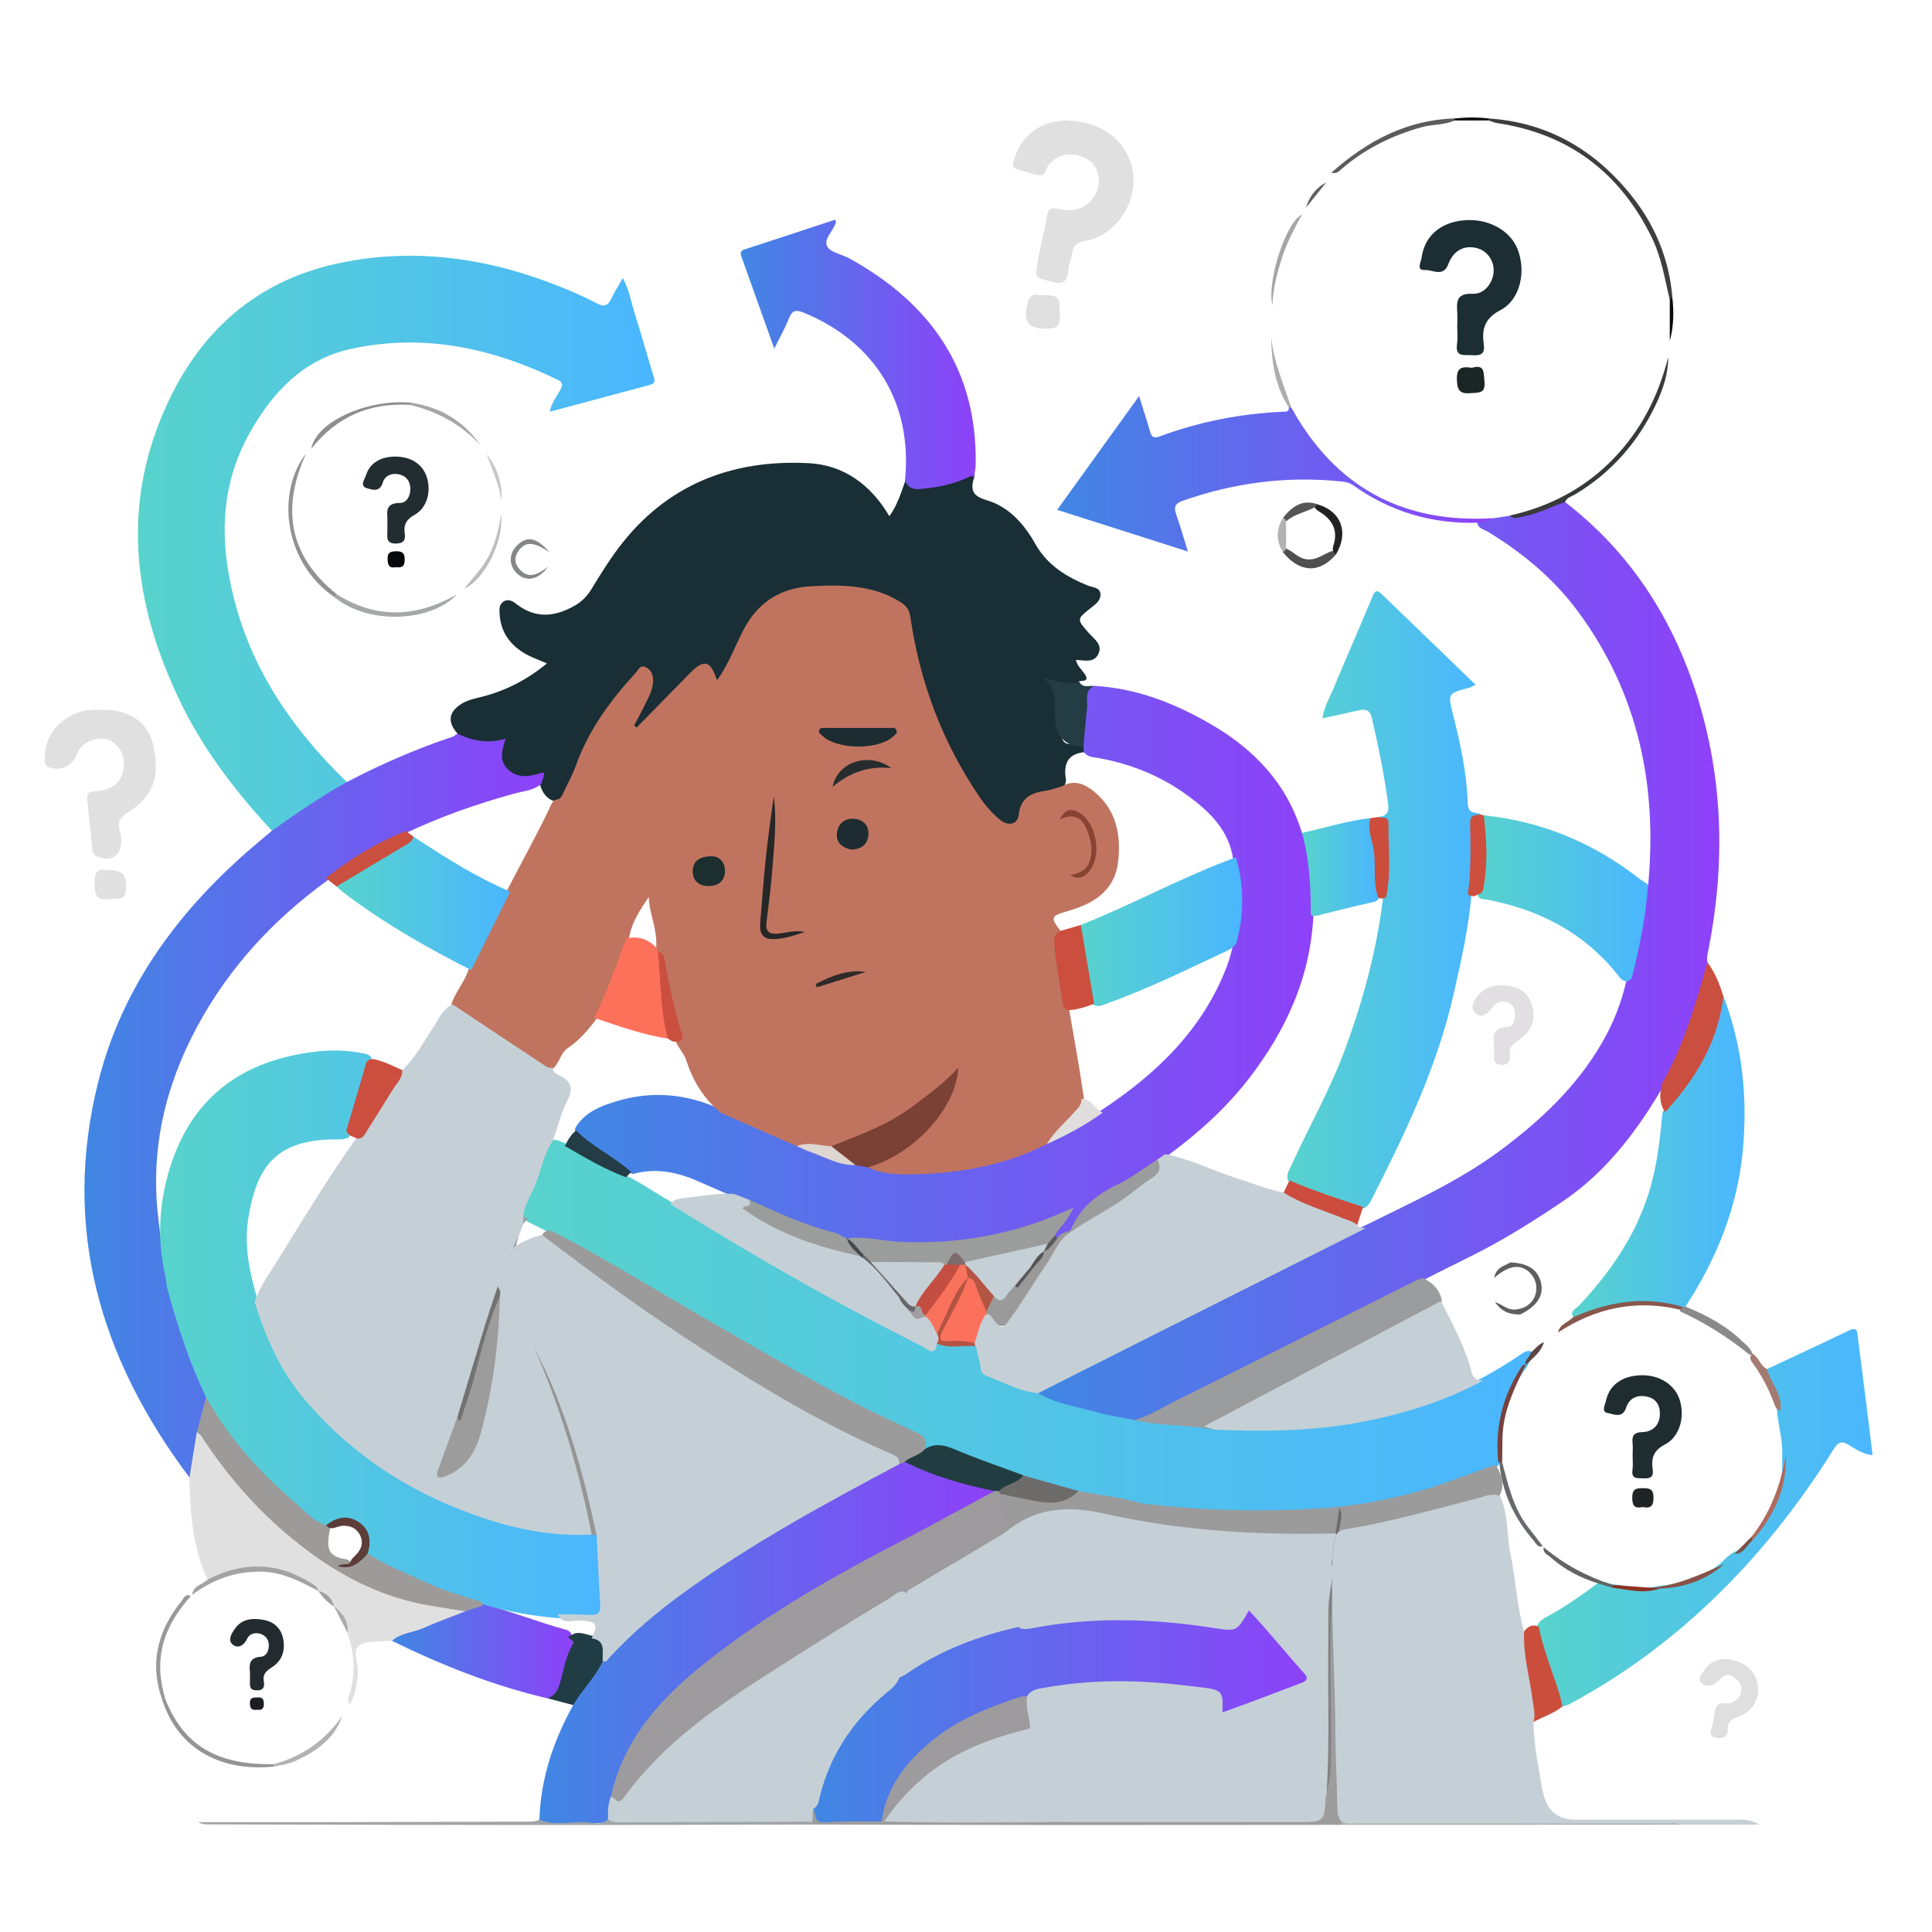 <?xml version="1.0" encoding="UTF-8"?>
<svg id="Layer_1" data-name="Layer 1" xmlns="http://www.w3.org/2000/svg" xmlns:xlink="http://www.w3.org/1999/xlink" viewBox="0 0 260 260">
  <defs>
    <style>
      .cls-1 {
        fill: #fd715b;
      }

      .cls-1, .cls-2, .cls-3, .cls-4, .cls-5, .cls-6, .cls-7, .cls-8, .cls-9, .cls-10, .cls-11, .cls-12, .cls-13, .cls-14, .cls-15, .cls-16, .cls-17, .cls-18, .cls-19, .cls-20, .cls-21, .cls-22, .cls-23, .cls-24, .cls-25, .cls-26, .cls-27, .cls-28, .cls-29, .cls-30, .cls-31, .cls-32, .cls-33, .cls-34, .cls-35, .cls-36, .cls-37, .cls-38, .cls-39, .cls-40, .cls-41, .cls-42, .cls-43, .cls-44, .cls-45, .cls-46, .cls-47, .cls-48, .cls-49, .cls-50, .cls-51, .cls-52, .cls-53, .cls-54, .cls-55, .cls-56, .cls-57, .cls-58, .cls-59, .cls-60, .cls-61, .cls-62, .cls-63, .cls-64, .cls-65, .cls-66, .cls-67, .cls-68, .cls-69, .cls-70, .cls-71, .cls-72, .cls-73, .cls-74, .cls-75, .cls-76, .cls-77, .cls-78, .cls-79, .cls-80, .cls-81, .cls-82, .cls-83, .cls-84, .cls-85, .cls-86, .cls-87, .cls-88, .cls-89, .cls-90, .cls-91, .cls-92, .cls-93, .cls-94, .cls-95, .cls-96, .cls-97, .cls-98, .cls-99, .cls-100, .cls-101, .cls-102, .cls-103, .cls-104, .cls-105, .cls-106, .cls-107, .cls-108, .cls-109, .cls-110, .cls-111, .cls-112, .cls-113, .cls-114, .cls-115, .cls-116, .cls-117, .cls-118, .cls-119, .cls-120, .cls-121, .cls-122, .cls-123, .cls-124 {
        stroke-width: 0px;
      }

      .cls-2 {
        fill: #999;
      }

      .cls-3 {
        fill: #a3a3a3;
      }

      .cls-4 {
        fill: #1e2c32;
      }

      .cls-5 {
        fill: #908f90;
      }

      .cls-6 {
        fill: #9d9b9e;
      }

      .cls-7 {
        fill: #43484a;
      }

      .cls-8 {
        fill: #9c9b9a;
      }

      .cls-9 {
        fill: url(#New_Gradient_Swatch_copy-3);
      }

      .cls-10 {
        fill: #606060;
      }

      .cls-11 {
        fill: #b2b2b2;
      }

      .cls-12 {
        fill: url(#New_Gradient_Swatch-2);
      }

      .cls-13 {
        fill: #676769;
      }

      .cls-14 {
        fill: #875149;
      }

      .cls-15 {
        fill: #5d4445;
      }

      .cls-16 {
        fill: #9c9b9c;
      }

      .cls-17 {
        fill: #9b9c9d;
      }

      .cls-18 {
        fill: url(#New_Gradient_Swatch_copy);
      }

      .cls-19 {
        fill: #1c1d20;
      }

      .cls-20 {
        fill: #a1a5a7;
      }

      .cls-21 {
        fill: #dfdedc;
      }

      .cls-22 {
        fill: #cb4f40;
      }

      .cls-23 {
        fill: #949494;
      }

      .cls-24 {
        fill: #78423d;
      }

      .cls-25 {
        fill: #060809;
      }

      .cls-26 {
        fill: #cb4e3f;
      }

      .cls-27 {
        fill: url(#New_Gradient_Swatch_copy-5);
      }

      .cls-28 {
        fill: #e1dfe2;
      }

      .cls-29 {
        fill: #727272;
      }

      .cls-30 {
        fill: #262727;
      }

      .cls-31 {
        fill: #7e6b6b;
      }

      .cls-32 {
        fill: #5b5a5b;
      }

      .cls-33 {
        fill: #6d6a6a;
      }

      .cls-34 {
        fill: #a19ea0;
      }

      .cls-35 {
        fill: #e0e0e0;
      }

      .cls-36 {
        fill: #9c9c9c;
      }

      .cls-37 {
        fill: #1c2c30;
      }

      .cls-38 {
        fill: #fb715c;
      }

      .cls-39 {
        fill: #ded6d0;
      }

      .cls-40 {
        fill: #b2b2b4;
      }

      .cls-41 {
        fill: #232b2e;
      }

      .cls-42 {
        fill: #dfdfdf;
      }

      .cls-43 {
        fill: #ce4f3d;
      }

      .cls-44 {
        fill: #9b9c9e;
      }

      .cls-45 {
        fill: #9b9b9c;
      }

      .cls-46 {
        fill: #9b9c9c;
      }

      .cls-47 {
        fill: #605f5f;
      }

      .cls-48 {
        fill: #1a2e35;
      }

      .cls-49 {
        fill: #243c45;
      }

      .cls-50 {
        fill: #646365;
      }

      .cls-51 {
        fill: #858686;
      }

      .cls-52 {
        fill: #6e6c6b;
      }

      .cls-53 {
        fill: #67696c;
      }

      .cls-54 {
        fill: url(#New_Gradient_Swatch-4);
      }

      .cls-55 {
        fill: url(#New_Gradient_Swatch-8);
      }

      .cls-56 {
        fill: #0c0c0c;
      }

      .cls-57 {
        fill: #88574e;
      }

      .cls-58 {
        fill: #f8725c;
      }

      .cls-59 {
        fill: #203d45;
      }

      .cls-60 {
        fill: #9f9f9f;
      }

      .cls-61 {
        fill: #9d9d9d;
      }

      .cls-62 {
        fill: url(#New_Gradient_Swatch_copy-2);
      }

      .cls-63 {
        fill: url(#New_Gradient_Swatch-7);
      }

      .cls-64 {
        fill: #b0b0b0;
      }

      .cls-65 {
        fill: url(#New_Gradient_Swatch_copy-4);
      }

      .cls-66 {
        fill: #8b3221;
      }

      .cls-67 {
        fill: #b45443;
      }

      .cls-68 {
        fill: #1e2524;
      }

      .cls-69 {
        fill: #5a5a5c;
      }

      .cls-70 {
        fill: #cc4d3e;
      }

      .cls-71 {
        fill: url(#New_Gradient_Swatch_copy-6);
      }

      .cls-72 {
        fill: url(#New_Gradient_Swatch_copy-7);
      }

      .cls-73 {
        fill: #1c2d33;
      }

      .cls-74 {
        fill: #5c5c5c;
      }

      .cls-75 {
        fill: #223d42;
      }

      .cls-76 {
        fill: #cb4e3d;
      }

      .cls-77 {
        fill: url(#New_Gradient_Swatch_copy-8);
      }

      .cls-78 {
        fill: #a6a7a8;
      }

      .cls-79 {
        fill: #a8a6a7;
      }

      .cls-80 {
        fill: #bdbbbc;
      }

      .cls-81 {
        fill: #4f4f4f;
      }

      .cls-82 {
        fill: url(#New_Gradient_Swatch-6);
      }

      .cls-83 {
        fill: #a6a6a6;
      }

      .cls-84 {
        fill: #a37b71;
      }

      .cls-85 {
        fill: url(#New_Gradient_Swatch);
      }

      .cls-86 {
        fill: #243c44;
      }

      .cls-87 {
        fill: #37393b;
      }

      .cls-88 {
        fill: #8a898c;
      }

      .cls-89 {
        fill: #5d3d39;
      }

      .cls-90 {
        fill: #838383;
      }

      .cls-91 {
        fill: #c07460;
      }

      .cls-92 {
        fill: #302b28;
      }

      .cls-93 {
        fill: #7b5042;
      }

      .cls-94 {
        fill: #cd4d3c;
      }

      .cls-95 {
        fill: #212d30;
      }

      .cls-96 {
        fill: #3e3e3e;
      }

      .cls-97 {
        fill: #c5d0d6;
      }

      .cls-98 {
        fill: #c44e42;
      }

      .cls-99 {
        fill: #c9c7c8;
      }

      .cls-100 {
        fill: url(#New_Gradient_Swatch-10);
      }

      .cls-101 {
        fill: #ca4f3e;
      }

      .cls-102 {
        fill: #894333;
      }

      .cls-103 {
        fill: #212121;
      }

      .cls-104 {
        fill: #272d2e;
      }

      .cls-105 {
        fill: #555455;
      }

      .cls-106 {
        fill: url(#New_Gradient_Swatch-5);
      }

      .cls-107 {
        fill: url(#New_Gradient_Swatch-3);
      }

      .cls-108 {
        fill: #cb4e3e;
      }

      .cls-109 {
        fill: #1f2d31;
      }

      .cls-110 {
        fill: #af6a5e;
      }

      .cls-111 {
        fill: #adaeae;
      }

      .cls-112 {
        fill: #e0dfe0;
      }

      .cls-113 {
        fill: #555;
      }

      .cls-114 {
        fill: #959595;
      }

      .cls-115 {
        fill: #7c4135;
      }

      .cls-116 {
        fill: #fff;
        opacity: 0;
      }

      .cls-117 {
        fill: #ca4f3f;
      }

      .cls-118 {
        fill: url(#New_Gradient_Swatch-9);
      }

      .cls-119 {
        fill: #9a9a9b;
      }

      .cls-120 {
        fill: #1a2525;
      }

      .cls-121 {
        fill: #1c2e2e;
      }

      .cls-122 {
        fill: #929292;
      }

      .cls-123 {
        fill: #111;
      }

      .cls-124 {
        fill: #adadad;
      }
    </style>
    <linearGradient id="New_Gradient_Swatch_copy" data-name="New Gradient Swatch copy" x1="139.72" y1="129.43" x2="231.38" y2="129.43" gradientUnits="userSpaceOnUse">
      <stop offset="0" stop-color="#4087e3"/>
      <stop offset="1" stop-color="#8e41f9"/>
    </linearGradient>
    <linearGradient id="New_Gradient_Swatch" data-name="New Gradient Swatch" x1="18.56" y1="73.12" x2="88.07" y2="73.12" gradientUnits="userSpaceOnUse">
      <stop offset="0" stop-color="#58d3cc"/>
      <stop offset="1" stop-color="#4ab6ff"/>
    </linearGradient>
    <linearGradient id="New_Gradient_Swatch_copy-2" data-name="New Gradient Swatch copy" x1="77.39" y1="129.99" x2="176.86" y2="129.99" xlink:href="#New_Gradient_Swatch_copy"/>
    <linearGradient id="New_Gradient_Swatch_copy-3" data-name="New Gradient Swatch copy" x1="11.35" y1="148.79" x2="73.21" y2="148.79" xlink:href="#New_Gradient_Swatch_copy"/>
    <linearGradient id="New_Gradient_Swatch-2" data-name="New Gradient Swatch" x1="173.22" y1="121.1" x2="199.29" y2="121.1" xlink:href="#New_Gradient_Swatch"/>
    <linearGradient id="New_Gradient_Swatch_copy-4" data-name="New Gradient Swatch copy" x1="72.58" y1="221" x2="133.79" y2="221" xlink:href="#New_Gradient_Swatch_copy"/>
    <linearGradient id="New_Gradient_Swatch-3" data-name="New Gradient Swatch" x1="206.76" y1="204.25" x2="252" y2="204.25" xlink:href="#New_Gradient_Swatch"/>
    <linearGradient id="New_Gradient_Swatch_copy-5" data-name="New Gradient Swatch copy" x1="99.69" y1="47.7" x2="131.32" y2="47.7" xlink:href="#New_Gradient_Swatch_copy"/>
    <linearGradient id="New_Gradient_Swatch-4" data-name="New Gradient Swatch" x1="211.57" y1="155.79" x2="234.77" y2="155.79" xlink:href="#New_Gradient_Swatch"/>
    <linearGradient id="New_Gradient_Swatch_copy-6" data-name="New Gradient Swatch copy" x1="142.28" y1="63.77" x2="201.04" y2="63.77" xlink:href="#New_Gradient_Swatch_copy"/>
    <linearGradient id="New_Gradient_Swatch-5" data-name="New Gradient Swatch" x1="198.85" y1="120.88" x2="221.8" y2="120.88" xlink:href="#New_Gradient_Swatch"/>
    <linearGradient id="New_Gradient_Swatch_copy-7" data-name="New Gradient Swatch copy" x1="52.76" y1="222.18" x2="77.11" y2="222.18" xlink:href="#New_Gradient_Swatch_copy"/>
    <linearGradient id="New_Gradient_Swatch-6" data-name="New Gradient Swatch" x1="175.21" y1="116.68" x2="185.65" y2="116.68" xlink:href="#New_Gradient_Swatch"/>
    <linearGradient id="New_Gradient_Swatch-7" data-name="New Gradient Swatch" x1="70.14" y1="178.57" x2="206.2" y2="178.57" xlink:href="#New_Gradient_Swatch"/>
    <linearGradient id="New_Gradient_Swatch-8" data-name="New Gradient Swatch" x1="145.18" y1="125.38" x2="167.17" y2="125.38" xlink:href="#New_Gradient_Swatch"/>
    <linearGradient id="New_Gradient_Swatch-9" data-name="New Gradient Swatch" x1="21.55" y1="179.57" x2="81.25" y2="179.57" xlink:href="#New_Gradient_Swatch"/>
    <linearGradient id="New_Gradient_Swatch_copy-8" data-name="New Gradient Swatch copy" x1="109.41" y1="230.34" x2="176.9" y2="230.34" xlink:href="#New_Gradient_Swatch_copy"/>
    <linearGradient id="New_Gradient_Swatch-10" data-name="New Gradient Swatch" x1="45.29" y1="121.55" x2="68.67" y2="121.55" xlink:href="#New_Gradient_Swatch"/>
  </defs>
  <rect class="cls-116" width="260" height="260"/>
  <g>
    <path class="cls-48" d="m131.03,64.46c-.44,1.56-.05,2.32,1.72,2.84,3,.88,5.07,3.21,6.55,5.85,1.64,2.92,4.2,4.48,7.14,5.67.63.25,1.55.21,1.65,1.07.1.92-.68,1.44-1.32,1.95-1.88,1.5-1.88,1.49-.24,3.35.71.81,1.89,1.53,1.28,2.82-.6,1.26-1.89.83-3.01.8.15.78.72,1.24,1.11,1.8.75,1.05-.02,1-.7,1.06-1,1.02-2.13.76-3.42.32.96,2.13.44,4.38.92,6.52.23,1.04.36,1.83,1.72,1.55.51-.1,1.06,0,1.49.39.13.26.14.51.01.77-2.26.23-2.83,1.62-2.49,3.64.05.28-.06.57-.17.84-.65,1.05-1.8,1.05-2.81,1.24-1.47.28-2.4.92-2.83,2.48-.53,1.96-2.06,2.28-3.65.88-2.89-2.56-4.66-5.91-6.31-9.3-2.75-5.65-4.74-11.56-5.62-17.81-.12-.84-.51-1.4-1.23-1.81-1.5-.84-3.06-1.65-4.75-1.85-2.81-.33-5.66-.4-8.46.05-3.25.53-5.58,2.4-7.07,5.32-.94,1.83-1.81,3.71-2.79,5.53-.81,1.5-1.05,1.53-2.09.23-.81-1.01-1.5-.63-2.2.07-2.05,2.03-4.08,4.1-6.14,6.12-.53.51-1.16,1.51-1.83,1.06-.87-.59.01-1.48.34-2.16.52-1.12,1.24-2.16,1.44-3.4.1-.62.3-1.41-.44-1.73-.68-.29-.99.45-1.38.85-3.6,3.69-6.17,8.01-7.93,12.83-.3.83-.72,1.62-1.15,2.39-.36.63-.77,1.21-1.62,1.18-1.21-.33-1.79-1.23-2.1-2.36,0-.63-.35-.69-.92-.71-3.84-.1-4.58-.85-4.5-4.55-1.97-.15-4.13.36-5.64-1.5-1.41-1.59-1.24-2.92.51-4.03.86-.54,1.86-.72,2.82-.97,3.18-.82,6.03-2.28,8.68-4.47-1.02-.45-1.96-.77-2.81-1.24-2.07-1.17-3.39-2.89-3.55-5.34-.04-.63-.12-1.35.54-1.76.68-.41,1.28,0,1.78.39,2.54,1.96,5.12,1.68,7.74.2.94-.53,1.67-1.24,2.25-2.18,1.17-1.91,2.34-3.82,3.68-5.6,6.41-8.52,15.23-11.95,25.59-11.42,4.7.24,8.37,2.88,10.87,7.14,1.08-1.52,1.56-3.13,2.12-4.7,2.4,1,4.69.28,6.97-.45.56-.18,1.08-.47,1.65-.61.72-.18.82.19.63.78Z"/>
    <path class="cls-18" d="m210.61,67.55c8.77,6.78,14.5,15.63,17.79,26.14,3.49,11.16,3.78,22.46,1.56,33.89-.12.63-.34,1.26-.17,1.92,0,2.8-1.02,5.38-1.9,7.96-.98,2.88-2.04,5.76-3.8,8.29-3.57,6.16-7.76,11.85-13.72,15.88-3.63,2.46-7.37,4.83-11.29,6.85-2.51,1.29-5.06,2.5-7.56,3.81-9.19,4.69-18.39,9.35-27.61,13.97-3.21,1.61-6.51,3.05-9.66,4.79-.58.32-1.2.49-1.87.43-3.64-.59-7.2-1.49-10.72-2.58-.72-.22-1.47-.42-1.94-1.1-.05-1.29,1.1-1.4,1.87-1.79,12.63-6.33,25.26-12.65,37.89-18.97,1.37-.68,2.74-1.36,4.1-2.06,6.27-3.12,12.69-5.97,18.35-10.18,5.38-4,10.21-8.53,13.62-14.4,1.58-2.71,2.72-5.61,3.38-8.68.97-2.73,1.51-5.54,1.87-8.41.18-1.45.31-2.93,1.01-4.26,1.24-13.39-1.35-25.81-9.47-36.78-3.27-4.42-7.43-7.87-12.11-10.71-.52-.32-1.28-.41-1.43-1.19.62-.68,1.54-.3,2.26-.64.71-.11,1.43-.22,2.14-.33,2.13.2,3.93-.87,5.83-1.54.51-.18.97-.75,1.6-.29Z"/>
    <path class="cls-85" d="m36.59,111.79c-5.04-5.41-9.47-11.25-12.63-17.97-5.44-11.57-7.38-23.58-2.95-35.82,4.11-11.36,11.77-19.64,23.92-22.43,10-2.29,19.92-1.04,29.49,2.64,1.97.76,3.94,1.57,5.8,2.57,1.17.63,1.63.31,2.11-.72.39-.84.91-1.63,1.49-2.64.87,1.61,1.11,3.22,1.59,4.73.87,2.75,1.64,5.53,2.48,8.28.18.59.45,1.13-.44,1.37-4.42,1.18-8.84,2.37-13.46,3.61.24-1.27.95-2.07,1.42-2.96.35-.66.37-.98-.38-1.35-8.82-4.28-18.01-6.26-27.75-4.16-6.47,1.4-10.63,5.87-13.7,11.36-4.24,7.57-4.02,15.6-1.71,23.66,2.63,9.19,8.01,16.7,14.8,23.28-.02.55-.45.83-.84,1.03-2.77,1.42-5.24,3.28-7.76,5.07-.42.3-.88.61-1.45.43Z"/>
    <path class="cls-62" d="m145.83,101.17c0-.23,0-.46,0-.7-.74-2.25.1-4.48.09-6.72,0-1,.6-1.25,1.34-1.45,5.76.32,10.96,2.39,15.86,5.26,5.76,3.37,10.1,7.98,12.09,14.52,1.37,1.61,1.32,3.65,1.54,5.56.19,1.66.08,3.37.02,5.05-.29,8.59-3.65,15.99-8.85,22.65-3.07,3.93-6.75,7.22-10.76,10.16-.42.29-.87.53-1.26.86-2.07,1.65-4.34,3.01-6.68,4.21-1.81.93-3.18,2.13-4.05,3.94-.2.42-.49.8-.82,1.14-.77.35-1.46.88-2.31,1.06-.24-.18-.29-.42-.26-.69.21-.87,1.02-1.4,1.38-2.44-9.49,4.18-19.22,4.9-29.19,3.3-4.6-1.19-9-2.89-13.24-5.03-.73-.3-1.45-.65-2.21-.88-1.49-.67-3.01-1.3-4.5-1.97-2.86-1.27-5.78-1.88-8.87-1-2.67-1.26-4.86-3.22-7.25-4.9-.38-.27-.57-.74-.5-1.26,1.25-2.17,3.45-3,5.61-3.65,4.73-1.43,9.41-1,13.91,1.07,3.47,1.55,7.08,2.8,10.44,4.6,2.55,1.02,5.01,2.29,7.81,2.55.66-.05,1.27.17,1.88.38,7.17,1.51,14.08.37,20.85-2.08.88-.32,1.73-.71,2.62-1.02,2.72-1.12,5.17-2.73,7.67-4.26,7.38-4.88,13.6-10.78,16.87-19.26.45-1.16.75-2.34.98-3.56.77-3.65.84-7.29-.08-10.92-.53-3.89-3.08-6.38-6.02-8.55-3.61-2.67-7.67-4.32-12.08-5.12-.74-.13-1.55-.1-2.03-.86Z"/>
    <path class="cls-9" d="m36.59,111.79c3.28-2.29,6.55-4.59,10.06-6.53,4.58-2.4,9.3-4.46,14.2-6.09.26-.09.47-.29.71-.45,2.04,1.02,4.17,1.37,6.49.7-.52,1.59-.96,3.05.46,4.25,1.45,1.23,3.01.74,4.59.28.35.54-.27.97-.18,1.48-1.07.96-2.48,1.03-3.76,1.38-4.94,1.36-9.76,3.05-14.4,5.23-3.74,1.93-7.47,3.85-10.77,6.5-7.25,5.26-13.2,11.72-17.45,19.61-4.31,7.99-6.32,16.52-5.25,25.68.32,2.75.64,5.48,1.36,8.15,1.34,5.04,2.79,10.04,5.03,14.77.18.37.32.75.36,1.17-.04,1.76-.85,3.36-1.13,5.07-.23,1.46-.43,2.91-.56,4.38-.05.58.13,1.38-.83,1.49-11.99-15.93-17.26-33.49-12.3-53.26,3.12-12.45,10.36-22.43,19.89-30.84,1.15-1.01,2.33-1.98,3.49-2.97Z"/>
    <path class="cls-12" d="m185.48,109.95c1.05-.1,1.5-.57,1.34-1.72-.53-3.91-1.31-7.77-2.2-11.61-.25-1.07-.85-1.25-1.81-1.02-1.54.37-3.09.69-4.84,1.07.22-1.56.96-2.75,1.48-4,1.72-4.13,3.52-8.23,5.24-12.36.3-.71.54-1.04,1.21-.4,4.19,4.04,8.37,8.08,12.68,12.24-.43.2-.67.36-.92.42-2.8.74-2.84.75-2.16,3.43,1.02,4,1.89,8.04,2.03,12.17.05,1.43,1.1,1.08,1.78,1.44-.73.84-.94,1.81-.92,2.92.05,2.52.12,5.04-.35,7.53-.34,4.64-1.39,9.16-2.41,13.69-2.2,9.73-6.44,18.62-10.93,27.43-.29.57-.55,1.18-1.21,1.46-3.57-.74-7.04-1.74-10.15-3.74-.31-.83.18-1.48.49-2.16,2.39-5.24,5.26-10.26,7.24-15.68,2.45-6.7,4.29-13.56,5.11-20.67.4-2.85.14-5.71.18-8.57.01-.78-.56-1.26-.87-1.87Z"/>
    <path class="cls-65" d="m72.59,244.89c.17-5.54,1.88-10.62,4.55-15.43-.35-.7.25-1.08.55-1.54,1.01-1.52,2.09-2.99,3.24-4.41,4.85-5.28,10.51-9.56,16.5-13.42,7.57-4.88,15.39-9.32,23.44-13.35.34-.13.69-.22,1.06-.15,3.89,1.49,7.92,2.52,11.84,3.92.21,1-.67,1.1-1.23,1.39-3.16,1.7-6.38,3.3-9.54,5-10.09,5.34-20.12,10.79-28.94,18.12-5.47,4.55-9.96,9.84-11.46,17.09-.4,1-.12,2.17-.77,3.11-2.96.38-5.93.1-8.9.15-.26,0-.38-.22-.35-.49Z"/>
    <path class="cls-107" d="m237.8,184.24c3.67-1.72,7.35-3.41,11-5.18,1.19-.58,1.13.22,1.22.91.55,4.26,1.08,8.52,1.61,12.78.12.98.24,1.97.37,3.08-1.29-.12-2.26-.82-3.21-1.38-1.06-.63-1.46-.32-2.04.6-4.69,7.51-10.15,14.41-16.58,20.52-5.7,5.42-11.99,10.02-18.92,13.75-.3.16-.65.22-.98.33-.77-.66-.91-1.63-1.17-2.51-.78-2.63-2.02-5.13-2.35-7.9.12-.95.87-1.38,1.58-1.76,2.44-1.32,4.68-2.91,6.89-4.57.75-.14,1.41.27,2.13.33,1.93.29,3.86.62,5.81.21,3.01-.32,5.88-1.04,8.3-3,.64-.55,1.19-1.23,1.97-1.61.96-.36,1.56-1.14,2.21-1.88,1.85-2.29,3.24-4.79,3.99-7.67.3-1.16.19-2.3.21-3.46.1-2.04-.55-3.99-.7-5.99.11-1.02-.25-1.92-.62-2.85-.35-.87-1.18-1.65-.72-2.74Z"/>
    <path class="cls-27" d="m131.03,64.46c-.13-.25-.02-.58-.62-.29-2.1,1.02-4.37,1.47-6.71,1.65-.97.07-1.51-.31-1.92-1.08,1.08-10.36-3.93-18.68-13.59-22.65-1.03-.42-1.56-.39-2,.72-.52,1.3-1.21,2.52-1.99,4.11-1.56-4.37-3-8.4-4.44-12.44-.18-.49-.04-.76.46-.92,4.06-1.32,8.12-2.66,12.15-3.99.1.21.15.26.14.3-.3,1.17-1.73,2.27-1.19,3.29.44.84,2,1.06,3.02,1.63,10.9,6.05,17.2,14.92,16.96,27.78-.01.64-.18,1.27-.28,1.91Z"/>
    <path class="cls-54" d="m231.93,134.09c2.57,6.66,3.26,13.55,2.62,20.61-.7,7.73-3.53,14.68-7.71,21.13-.13.15-.3.25-.5.3-3.58-.61-7.15-.89-10.72.19-1.22.37-2.32,1.13-3.64,1.16-1.02-.91.09-1.34.5-1.77,2.51-2.67,4.76-5.51,6.57-8.7.58-1.02,1.15-2.05,1.57-3.16,2.06-4.44,2.66-9.2,3.09-14,.17-.57.48-1.06.88-1.5,3.4-3.76,5.76-8.06,6.73-13.07.09-.45.12-.94.61-1.2Z"/>
    <path class="cls-71" d="m201.04,69.71c-.69.44-1.48.53-2.26.64-6.13.16-11.71-1.5-16.71-5.07-.45-.32-.94-.42-1.48-.48-7.33-.77-14.44.14-21.39,2.58-1.14.4-1.25.91-.89,1.91.54,1.53.98,3.09,1.55,4.93-6-1.91-11.69-3.73-17.59-5.61,3.66-5.08,7.21-10.02,11.02-15.3.56,1.78,1.04,3.23,1.46,4.71.21.75.45,1.03,1.33.71,5.33-1.99,10.86-3.06,16.55-3.32.41-.02.86.06.81-.58.12-.13.23-.12.34.02,5.93,10.74,15.05,15.65,27.26,14.88Z"/>
    <path class="cls-106" d="m221.8,119.04c-.3,4.25-1.14,8.41-2.2,12.52-.05.19-.32.32-.49.47-.8.13-1.13-.5-1.52-.98-4.48-5.56-10.4-8.59-17.3-9.95-.63-.12-1.54.05-1.43-1.08.94-2.78.57-5.65.54-8.49,0-.62-.27-1.28.28-1.81,7.75.8,14.67,3.66,20.82,8.44.41.32.87.59,1.3.88Z"/>
    <path class="cls-35" d="m47.1,229.34c-.61-.54-.08-1.13.04-1.61.71-2.72.51-5.37-.39-8-.16-1.4-.99-2.45-1.8-3.52h.01c-.56-.85-1.27-1.56-2.14-2.12h0c-4.18-3.39-8.78-3.63-13.67-1.83-.38.14-.69.74-1.22.31-2.02-4.36-2.36-9.01-2.44-13.71.33-2.04.66-4.08.99-6.11.83-.13,1.12.54,1.46,1.05,3.19,4.7,6.86,8.96,11.22,12.6,6.32,5.27,13.37,8.93,21.71,9.72.68.06,1.6-.26,1.84.84-3.07,1.94-6.49,2.98-9.97,3.85-.12,0-.24,0-.35.01-1.39.18-3.11-.08-4.07.66-1,.77.03,2.51-.15,3.84-.19,1.39-.3,2.78-1.08,4.01Z"/>
    <path class="cls-72" d="m52.76,220.81c1.17-1.07,2.77-1.08,4.13-1.68,1.87-.83,3.8-1.52,5.7-2.27.53-.81,1.33-1.05,2.24-1.05,3.84.99,7.53,2.48,11.36,3.52.28.08.53.24.69.51.86,2.92-.87,5.33-1.58,7.93-.22.79-1.06.59-1.64.78-7.29-1.7-14.2-4.44-20.9-7.73Z"/>
    <path class="cls-35" d="m143.64,16.23c4.32.01,7.8,2.52,8.7,6.25,1.04,4.31-1.9,9.1-6.25,9.94-1.12.22-1.67.54-1.8,1.68-.08.75-.48,1.47-.53,2.22-.11,1.52-.59,2.04-2.25,1.59-2.33-.63-2.22-.45-1.85-2.76.32-1.97.86-3.89,1.18-5.85.19-1.17.52-1.46,1.73-1.17,2.18.52,3.95-.29,4.84-1.95.9-1.68.46-3.8-.96-4.68-1.95-1.21-4.14-.88-5.38.78-.36.48-.36,1.44-1.23,1.28-1.09-.19-2.17-.5-3.19-.91-.52-.21-.26-.79-.13-1.26.88-3.19,3.61-5.18,7.13-5.17Z"/>
    <path class="cls-35" d="m13.79,95.51c3.7.02,6.23,1.67,6.9,5.02.82,4.1-.09,6.66-3.47,8.8-1.1.7-1.5,1.35-1.07,2.56.13.38.14.81.15,1.22.07,2.04-1.35,2.98-3.22,2.15-.43-.19-.61-.51-.66-.96-.23-2.27-.46-4.54-.69-6.81-.1-.96.54-.96,1.24-1.02,2.61-.23,3.82-1.61,3.7-4.13-.07-1.3-1.37-2.77-2.58-2.92-1.6-.2-3.26.71-3.73,2.04-.57,1.61-2.09,2.34-3.7,1.83-.72-.23-.59-.78-.61-1.28-.14-3.36,2.69-6.26,6.33-6.49.47-.03.94,0,1.41,0Z"/>
    <path class="cls-73" d="m196.12,43.64c0-.47.02-.94,0-1.41-.09-1.5-.25-2.8,2.07-2.69,1.61.07,2.78-1.54,2.82-3.08.04-1.49-.96-2.79-2.38-3.1-1.65-.37-3.05.38-3.72,2.18-.68,1.83-2.12.74-3.15.8-1.21.07-.53-1.09-.46-1.61.41-2.97,2.51-4.78,5.69-5.08,3.24-.3,6.25,1.32,7.25,3.91,1.15,2.96.37,6.78-2.31,8.17-2.2,1.15-2.53,2.63-2.25,4.63.2,1.42-.55,1.51-1.63,1.44-1.02-.07-2.24.3-1.97-1.5.13-.86.02-1.76.02-2.65Z"/>
    <path class="cls-82" d="m176.4,123.15c0-3.73-.15-7.44-1.19-11.06,3.06-.67,6.06-1.63,9.18-1.99,1.23,3.41,1.21,6.97,1.26,10.53-.1.47-.45.68-.86.77-2.52.55-5.02,1.19-7.53,1.82-.28.07-.58.04-.86-.07Z"/>
    <path class="cls-61" d="m180.1,206.62c-.88,12.75.54,25.48.45,38.22.16.26.17.5-.04.74-12.77,0-25.53.03-38.3.02-10.94,0-21.89-.04-32.83-.06-.14-.15-.25-.32-.33-.52-.1-.62-.21-1.24.47-1.63.9,1.23,2.17,1.38,3.58,1.34,1.82-.06,3.65-.04,5.48,0,.22,0,.43,0,.65,0,7.2-.11,14.4-.09,21.6-.02,10.81-.09,21.61-.02,32.42-.04.47,0,.94,0,1.41,0q2.95,0,3.31-2.89c.34-1.72.64-3.44.64-5.22-.02-6.46,0-12.91-.02-19.37,0-2.22.7-4.42.23-6.65.03-1.31-.11-2.66.71-3.83.17-.14.36-.17.56-.1Z"/>
    <path class="cls-22" d="m231.93,134.09c-.63,5.37-3.05,9.91-6.46,13.99-.45.54-.91,1.07-1.37,1.6-.87-1.23-.75-2.56-.4-3.92,2.92-5.09,4.5-10.68,6.08-16.27,1.02,1.39,1.66,2.96,2.14,4.6Z"/>
    <path class="cls-95" d="m52.14,70.33c.08-1.09-.59-2.65,1.71-2.65.89,0,1.41-.97,1.37-1.98-.04-1.02-.59-1.66-1.55-1.87-.98-.21-1.88.19-2.15,1.1-.4,1.36-1.44.97-2.12.78-1.05-.3-.32-1.2-.15-1.75.52-1.7,2.1-2.59,4.19-2.51,2.03.08,3.49,1.11,4.02,2.83.58,1.89,0,4.06-1.63,4.98-1.1.61-1.53,1.3-1.37,2.48.13.9-.08,1.4-1.19,1.41-1.18,0-1.19-.64-1.14-1.46.02-.41,0-.82,0-1.36Z"/>
    <path class="cls-76" d="m207.08,218.91c.59,3.06,1.8,5.92,2.73,8.87.19.61.31,1.24.46,1.86-1.17.95-2.6,1.39-3.9,2.09-.97-3.62-1.3-7.34-1.82-11.04-.06-.39.19-.66.42-.92.49-.79,1.12-1.27,2.1-.87Z"/>
    <path class="cls-112" d="m231.95,223.28c2.55.03,4.25,1.4,4.59,3.36.34,1.94-.64,3.68-2.65,4.39-.89.32-1.42.68-1.37,1.71.05,1.06-.7,1.26-1.56,1.13-.98-.15-.78-.8-.59-1.47.16-.56.28-1.14.35-1.72.12-.96.3-1.61,1.59-1.46.86.1,1.71-.48,1.96-1.48.24-.94-.28-1.6-1-2.08-.91-.6-1.54-.02-2.13.61-.61.65-1.4.82-2.06.3-.82-.64-.01-1.32.31-1.84.67-1.08,1.79-1.43,2.57-1.46Z"/>
    <path class="cls-86" d="m147.26,92.32c-1.36.56-.88,1.93-.96,2.81-.15,1.78-.38,3.56-.47,5.35q-3.61-.02-3.87-3.8c-.04-.64,0-1.29-.01-1.93,0-1.23-.24-2.37-1.53-3.54,1.87.41,3.3,1.13,4.8.46.43,1.01,1.33.54,2.05.66Z"/>
    <path class="cls-59" d="m73.65,228.54c.99-.29,1.42-1.03,1.69-1.97.5-1.78.81-3.69,1.71-5.26.45-.78-1.29-.82-.15-1.26,1-.66,1.95-.03,2.92.1,1.86.76,2.12,1.47,1.28,3.43-1.01,2.17-2.77,3.84-3.97,5.88-1.16-.31-2.32-.61-3.48-.92Z"/>
    <path class="cls-20" d="m109.34,245.15c.02.13.03.26.05.39-13.08.02-26.16.07-39.25.06-13.97,0-27.93-.05-41.9-.08-.53,0-1.05,0-1.58-.3,5.24,0,10.49,0,15.73,0,9.43-.02,18.86-.05,28.29-.07.65,0,1.3.04,1.9-.27,2.03.89,4.15.25,6.23.35.99.05,2.11.49,3.01-.38.49-.25,1.03-.2,1.55-.2,7.81.02,15.61,0,23.42.02.87,0,1.78-.13,2.54.48Z"/>
    <path class="cls-43" d="m199.68,109.72c.38,3.17.55,6.34,0,9.51-.1.55-.13,1.04-.8,1.13-.45.35-.89.31-1.34,0,.45-3.17.35-6.37.3-9.56-.02-1.18.71-1.12,1.46-1.18.13.04.26.07.39.11Z"/>
    <path class="cls-94" d="m185.45,120.76c-.74-2.07-.24-4.26-.59-6.38-.23-1.39-.84-2.8-.46-4.27.36-.05.72-.1,1.08-.16.5.19,1.39-.15,1.37.74-.05,3.34.42,6.7-.31,10.02-.35.24-.71.3-1.08.05Z"/>
    <path class="cls-96" d="m224.71,40.37c-.67-2.83-1.11-5.72-2.41-8.38-4.28-8.74-11.13-13.97-20.8-15.42-.4-.06-.78-.24-1.16-.36-.11-.06-.15-.12-.11-.18.03-.06.07-.09.11-.09,7.98.53,14.28,4.24,19.2,10.37,3.19,3.98,5.08,8.55,5.52,13.67-.1.15-.12.36-.34.4Z"/>
    <path class="cls-87" d="m210.61,67.55c-1.87.65-3.65,1.59-5.62,1.96-.63.12-1.24.43-1.81-.13,5.36-1.2,10.05-3.65,13.89-7.59,3.76-3.86,6.12-8.5,7.43-13.73,0,2.26-.7,4.32-1.62,6.29-2.42,5.14-6.01,9.24-10.9,12.18-.48.29-1.11.41-1.36,1.02Z"/>
    <path class="cls-42" d="m138.06,41.86c.28-.83.15-2.42,1.7-2.16.98.17,2.96-.46,2.83,1.54-.06,1.01.47,2.86-1.17,2.97-2.7.17-3.45-.52-3.36-2.35Z"/>
    <path class="cls-64" d="m180.52,245.58c.01-.25.03-.49.04-.74.67.54,1.46.37,2.21.37,13.89.02,27.78.04,41.68.07.56,0,1.19-.21,1.68.28-15.2,0-30.4.01-45.61.02Z"/>
    <path class="cls-35" d="m14.4,117.11c2.16,0,2.69.55,2.55,2.7-.1,1.52-1.39,1.06-2.31,1.19-1.69.24-1.89-.71-1.92-2.1-.04-1.5.45-2.11,1.68-1.78Z"/>
    <path class="cls-120" d="m198.08,49.5c1.75-.52,1.56.62,1.69,1.82.17,1.66-.74,1.5-1.86,1.59-1.47.12-1.8-.39-1.85-1.82-.06-1.71.76-1.78,2.02-1.59Z"/>
    <path class="cls-122" d="m44.94,80.32c-7-4.89-7.65-14.36-3.75-19.27-3.37,7.38-2.29,13.75,4.12,18.92.06.32.01.51-.37.34Z"/>
    <path class="cls-3" d="m27.95,212.57c4.69-2.42,9.31-2.41,13.84.43.44.28.93.51,1.05,1.1-2.43-1.27-4.8-2.54-7.7-2.59-3.53-.06-6.53,1.09-9.29,3.12.14-1.25,1.4-1.37,2.1-2.06Z"/>
    <path class="cls-78" d="m44.94,80.32c.12-.11.25-.23.37-.34,5.18,3.22,10.45,3.26,16.16.02-3.23,3.52-11.59,4.33-16.53.33Z"/>
    <path class="cls-74" d="m195.75,16.22c-1.41.63-2.98.49-4.44.9-4.01,1.12-7.64,2.92-10.8,5.65-.28.24-.51.63-1.36.49,4.91-4.37,10.19-7.11,16.62-7.33.1.07.13.13.09.19-.04.06-.07.09-.11.09Z"/>
    <path class="cls-23" d="m22.23,228.63c2.48,6.24,6.89,8.9,14.6,8.79.08.08.1.15.07.22-.03.07-.06.1-.09.1-7.26.73-12.82-2.52-14.88-8.72-.18-.35-.01-.43.3-.39Z"/>
    <path class="cls-2" d="m22.23,228.63c-.1.13-.2.26-.3.39-1.89-5.04-.77-9.53,2.53-13.6.27-.33.51-1.05,1.23-.63-2.65,2.96-4.39,6.27-4.1,10.41.08,1.18.35,2.3.64,3.42Z"/>
    <path class="cls-5" d="m55.23,54.49c-5.4-.33-9.87,1.51-13.35,5.92.64-3.63,7.4-6.7,13.33-6.23.09.07.12.13.09.21-.02.07-.05.11-.08.11Z"/>
    <path class="cls-83" d="m175.23,28.88c-1.09,1.95-2.07,3.83-2.71,5.84-.64,2.01-1.19,4.04-1.29,6.37-.77-3.27,1.87-11.32,4-12.21Z"/>
    <path class="cls-51" d="m73.77,76.25c-1.3,1.79-2.9,2.06-4.09,1.02-1.22-1.07-1.26-2.7-.1-3.86,1.31-1.3,2.56-1.15,4.37.9-1.76-1.13-3.13-1.77-4.25-.06-.57.86-.4,1.69.27,2.41,1.16,1.26,2.35.71,3.8-.4Z"/>
    <path class="cls-40" d="m36.81,237.74c0-.11.01-.21.03-.32,3.86-1.05,6.93-3.21,9.21-6.49-1.05,3.15-3.57,4.79-6.37,6.09-.88.41-1.91.49-2.87.73Z"/>
    <path class="cls-88" d="m226.52,175.9c.11-.02.21-.05.32-.06,2.82,1.15,5.47,2.57,7.68,4.71.5.48,1.07.91,1.31,1.61-.06.06-.12.12-.19.17-.06,0-.14.02-.17,0-2.88-2.34-6-4.3-9.37-5.86-.06-.33.2-.43.42-.56Z"/>
    <path class="cls-80" d="m62.47,79.25c1.13-1.5,2.49-2.79,3.34-4.49.81-1.63,1.31-3.34,1.63-5.56.34,3.73-2.22,8.77-4.97,10.05Z"/>
    <path class="cls-79" d="m55.23,54.49c-.01-.1-.02-.21-.02-.31,3.97.57,7.17,2.41,9.45,5.77-2.55-2.84-5.77-4.54-9.43-5.45Z"/>
    <path class="cls-111" d="m173.78,54.84c-.11,0-.23,0-.34-.02-1.88-2.9-2.34-6.16-2.37-9.52.33,3.35,1.65,6.41,2.71,9.54Z"/>
    <path class="cls-25" d="m53.24,76.34c-.86.15-1.05-.29-1.08-1.08-.03-.87.33-1.05,1.12-1.07.91-.02,1.2.27,1.18,1.18-.01.94-.49,1.05-1.22.96Z"/>
    <path class="cls-81" d="m179.78,74.62c-2.2,2.59-4.88,2.47-7.13-.31-.08-.33.1-.46.39-.5,1.02.38,1.69,1.39,2.93,1.47,1.3.08,2.19-.73,3.26-1.12.3,0,.45.2.54.46Z"/>
    <path class="cls-84" d="m237.8,184.24c.51,1.9,2.13,3.43,1.81,5.6-.4-.05-.62-.34-.74-.67-.76-2.1-1.76-4.07-3.1-5.87-.21-.28-.31-.63-.09-.98.05-.05.1-.11.15-.17.87.5,1.05,1.64,1.97,2.09Z"/>
    <path class="cls-103" d="m179.78,74.62c-.11-.12-.23-.25-.34-.37-.17-.35-.04-.69.06-1.02.51-1.75-.1-3.08-1.53-4.1-.37-.27-.83-.45-1.07-.88.02-.3.1-.51.47-.36,3.16.95,4.18,3.79,2.41,6.74Z"/>
    <path class="cls-99" d="m65.5,61.14c1.47,1.85,2.13,3.97,1.99,6.34-.3-2.23-1.25-4.26-1.99-6.34Z"/>
    <path class="cls-113" d="m177.37,67.89c-.12.11-.25.22-.37.33-1.26.72-2.77.93-3.89,1.92-.3-.02-.52-.11-.42-.48,1.21-1.52,2.61-2.53,4.68-1.77Z"/>
    <path class="cls-11" d="m172.69,69.66c.12.11.25.23.37.34,0,1.33.08,2.66-.03,3.99-.12.11-.25.22-.37.33-.95-1.56-.95-3.11.03-4.66Z"/>
    <path class="cls-10" d="m175.75,27.95c.47-1.52,1.34-2.68,2.74-3.41-.91,1.14-1.83,2.27-2.74,3.41Z"/>
    <path class="cls-56" d="m224.71,40.37c.11-.13.22-.26.34-.4.23,1.98.2,3.95-.34,5.93v-5.54Z"/>
    <path class="cls-123" d="m195.75,16.22c.04-.09.05-.19.02-.28,1.52-.17,3.04-.18,4.56,0-.03.09-.02.18,0,.27-1.53,0-3.06,0-4.58.01Z"/>
    <path class="cls-91" d="m107.22,154.24c-3.39-1.48-6.77-2.96-10.16-4.45-2.3-1.85-3.8-4.27-4.68-7.03-.33-1.03-1.12-1.73-1.47-2.7.71-1.28-.2-2.4-.44-3.54-.6-2.78-.95-5.64-2.07-8.29-.07-.16-.1-.33-.11-.51.27-2.5-.95-4.82-.98-7.01-1.07,1.6-2.35,3.42-2.68,5.67-1.22,3.63-2.42,7.27-4.29,10.64-1.13,1.52-2.35,2.97-3.93,4.03-1.05.7-1.09,2.09-2.08,2.8-.7.28-1.26-.06-1.81-.41-3.6-2.33-7.19-4.68-10.76-7.05-.44-.29-.91-.57-1.05-1.14.53-1.73,1.81-3.08,2.36-4.8,1.63-3.62,3.45-7.15,5.21-10.71,1.85-3.57,3.79-7.09,5.55-10.71.25-.51.37-1.12.95-1.42.57,0,.8-.39,1-.84.56-1.23,1.25-2.42,1.7-3.69,1.71-4.82,4.65-8.82,8.06-12.53.37-.4.59-1.13,1.38-.75.64.31.91.84.96,1.57.09,1.32-.57,2.38-1.1,3.49-.45.94-.96,1.85-1.44,2.77.11.09.23.18.34.27,2.41-2.46,4.82-4.92,7.23-7.37,1.84-1.87,2.75-1.63,3.57,1.04,1.55-2.13,2.4-4.53,3.55-6.76,1.94-3.76,5.01-5.7,9.16-5.92,4.14-.22,8.26-.19,11.98,2.12.82.51,1.21,1.06,1.35,2.06,1.27,8.76,4.31,16.84,9.3,24.18.77,1.13,1.66,2.15,2.7,3.03,1.12.95,2.43.7,2.57-.61.25-2.36,1.73-2.98,3.69-3.27.75-.11,1.47-.4,2.2-.61,1.69-.97,3.16-.18,4.37.83,2.89,2.43,3.52,5.74,3.13,9.31-.36,3.25-2.42,5.12-5.34,6.2-.55.2-1.11.39-1.68.55-2.03.59-2.1.83-.76,2.56-.72,3.66.28,7.13,1.18,10.61.69,3.89,1.37,7.78,1.95,11.69.1.8-.09,1.53-.67,2.1-1.46,1.42-2.7,3.06-4.31,4.33-5.4,2.75-11.22,3.85-17.18,4.05-2.26.08-4.69.08-6.89-.91.41-.65,1.13-.81,1.76-1.11,5.17-2.5,7.99-5.63,10-11.17-4.95,4.46-10.29,8.07-16.78,9.68-1.54.25-3.04-.31-4.57-.26Z"/>
    <path class="cls-63" d="m139.71,187.49c2.33,1.42,5.03,1.74,7.58,2.48,1.74.5,3.56.76,5.34,1.13,1.19.39,2.38-.11,3.61,0,2.43.22,4.85.42,7.25.89,6.21-.04,12.42.2,18.61-.93,5.94-1.09,11.62-2.85,17.04-5.46,1.75-.91,3.43-1.94,5.09-3.03.52-.35,1.01-.81,1.71-.77.69.76-.12,1.27-.32,1.88-.08.16-.18.3-.29.45-2.81,3.78-3.42,8.17-3.48,12.71-.13.28-.32.5-.58.67-4.55,2.3-9.41,3.61-14.37,4.7-8.64,1.9-17.39,1.68-26.1,1.33-5.18-.21-10.36-1.15-15.45-2.37-2.57-.64-5.18-1.18-7.66-2.14-2.96-1.01-5.92-2-8.78-3.27-1.4-.62-2.78-.91-4.28-.58-1.38-2.83-4.4-3.28-6.82-4.49-6.65-3.32-13.07-7.02-19.52-10.69-5.27-2.99-10.51-6.04-15.67-9.21-2.82-1.73-5.84-3.06-8.62-4.83-.94-.59-1.96-1.02-2.95-1.52-.32-.18-.62-.37-.79-.71-.06-.17-.15-.35-.1-.51,1.03-3.23,2.26-6.38,3.58-9.5.06-.15.26-.23.42-.31.77-.16,1.38.29,2.05.51,2.66,1.51,5.47,2.76,8.11,4.31,2.13,1.02,4.02,2.45,6.1,3.56,6.63,3.83,13.13,7.9,19.83,11.62,4.53,2.52,9.07,5.03,13.76,7.26.85.4,1.54.41,2.31-.04,1.61.17,3.25-.17,4.85.27.85.52.94,1.45,1.14,2.28.25,1.07.87,1.71,1.88,2.12,1.84.74,3.78,1.21,5.53,2.19Z"/>
    <path class="cls-44" d="m163.46,192.4c-3.58-.71-7.27-.43-10.83-1.31,2.18-.57,4.05-1.83,6.04-2.81,10.69-5.3,21.34-10.68,32-16.02.26-.13.55-.19.83-.29,1.34.71,2.38,1.65,2.56,3.27-2.25,1.85-4.97,2.89-7.5,4.25-7.21,3.88-14.51,7.63-21.73,11.48-.55.29-1.63.27-1.36,1.43Z"/>
    <path class="cls-55" d="m145.45,124.48c7.05-2.81,13.73-6.49,20.87-9.11,1.14,3.87,1.11,7.75.04,11.63-.32.35-.64.68-1.08.88-5.35,2.5-10.64,5.14-16.21,7.13-.64.23-1.3.64-2,.14-.76-.85-.67-1.96-.86-2.97-.35-1.89-.66-3.78-.95-5.68-.11-.7-.15-1.39.19-2.04Z"/>
    <path class="cls-46" d="m113.99,166.66c2.45-.35,4.82.37,7.25.47,5.52.23,10.89-.38,16.17-1.93,2.29-.67,4.51-1.56,7.03-2.66-.67,1.68-1.8,2.57-2.49,3.74-.15.67-.39,1.27-1.14,1.47-3.47.96-6.91,2.08-10.55,2.26-1.09-.56-2.15-.91-3.02.37-.18.03-.36.03-.55,0-3.08-.18-6.18.21-9.25-.25-.72-.04-.93-.77-1.45-1.08-.65-.72-1.45-1.31-1.95-2.16-.02-.08-.03-.16-.04-.24Z"/>
    <path class="cls-115" d="m111.87,154.25c3.86-1.51,7.75-2.93,11.11-5.48,2.04-1.56,4.15-3.03,5.97-5.1-.15,5.14-5.63,11.54-12.13,13.43-.57-.11-1.14-.21-1.71-.32-1.4-.43-2.71-.98-3.24-2.53Z"/>
    <path class="cls-46" d="m116,169.55c-5.79-1.2-11.34-2.99-16.21-6.47-.28-.2-.53-.43-.8-.65.42-.83,1.65.12,1.83-.98,3.74,1.67,7.44,3.47,11.46,4.42.66.16,1.11.61,1.72.79h-.01c.6.96,1.58,1.61,2.25,2.52,0,.18-.07.3-.24.37Z"/>
    <path class="cls-119" d="m144.07,165.95c-2.3,3.52-4.6,7.03-6.91,10.55-.06.1-.13.19-.2.29q-2.14,3.23-4.17.17c-.13-.12-.19-.27-.2-.44.16-.83.37-1.64,1.13-2.15,1.38.38,1.75-1.07,2.69-1.49,1.2-.43,1.53-1.73,2.41-2.48.46-.62.95-1.23,1.37-1.88.08-.13.18-.26.28-.38.61-.49,1.18-1.04,1.82-1.5.38-.71,1.12-.8,1.77-1.06.11.08.15.16.12.25-.04.08-.07.13-.11.13Z"/>
    <path class="cls-17" d="m144.07,165.95c0-.12,0-.25,0-.37,1.2-3,3.49-4.81,6.34-6.18,1.88-.91,3.57-2.23,5.34-3.36,1.46.81,1.42,1.32.02,2.42-3.67,2.87-7.48,5.48-11.69,7.49Z"/>
    <path class="cls-49" d="m84.94,157.72c-.23.24-.47.47-.7.71-2.91-1.09-5.56-2.66-8.22-4.22.39-.78.8-1.53,1.52-2.06,2.2,2.2,5.09,3.5,7.4,5.57Z"/>
    <path class="cls-21" d="m145.52,147.89c1.39-.05,1.83,1.38,2.88,1.85-2.35,1.69-4.89,3.04-7.52,4.23.95-1.67,2.45-2.87,3.69-4.29.46-.53,1.03-.98.95-1.79Z"/>
    <path class="cls-39" d="m111.87,154.25c1.08.84,2.16,1.69,3.24,2.53-2.17.09-3.99-1.03-5.94-1.71-.66-.23-1.3-.55-1.95-.83,1.55-.64,3.1-.03,4.64.01Z"/>
    <path class="cls-69" d="m142.29,166.64c-.54.66-.93,1.47-1.82,1.77-.27-.58.08-.83.54-1.04.31-.36.63-.72.94-1.09.12.12.23.23.34.35Z"/>
    <path class="cls-118" d="m27.72,188.02c-2.26-4.76-3.9-9.74-5.26-14.82-.1-.39-.1-.81-.15-1.21-1.14-4.78-.99-9.49.38-14.24,2.63-9.09,8.62-14.29,17.85-15.94,2.63-.47,5.25-.64,7.89-.13.57.11,1.19.1,1.56.67-.72,2.87-1.69,5.68-2.47,8.53-.2.71-.41,1.41-.53,2.14-.7.42-1.49.31-2.24.32-8.02.11-10.29,4.24-11.32,10.51-.63,3.82.18,7.49,1.24,11.12,3.07,11.16,10.56,18.65,20.24,24.29,5.49,3.2,11.38,5.36,17.67,6.38,2.43.39,4.9.53,7.37.68.31.1.56.27.7.58.32,2.95.64,5.91.6,8.88-.02,1.37-.68,2.02-2.07,2-1.28-.02-2.57,0-3.85,0-3.54-.29-7.02-.88-10.42-1.91-4.18-.58-7.89-2.47-11.6-4.3-1.34-.66-2.97-.84-3.89-2.22-.18-.38-.19-.78-.19-1.19.02-2.84-1.87-4.08-4.47-2.93-.27.12-.52.26-.81.32-1.88.03-2.91-1.55-4.05-2.53-4.18-3.6-7.99-7.59-11.07-12.22-.56-.85-.88-1.79-1.09-2.76Z"/>
    <path class="cls-8" d="m49.49,209.08c2.52,1.61,5.31,2.68,8,3.93,2.35,1.09,4.83,1.8,7.3,2.55.2.16.21.35.07.55-.76.24-1.51.49-2.27.73-1.89-.31-3.79-.57-5.66-.94-6.99-1.36-12.9-4.86-18.26-9.38-4.52-3.81-8.31-8.26-11.54-13.2-.15-.23-.42-.4-.63-.59.41-1.57.82-3.15,1.23-4.72,3.1,5.6,7.35,10.25,12.16,14.37,1.22,1.05,2.33,2.38,3.99,2.87.25.08.47.19.53.49-.5,2.55-.25,3.36,1.25,3.9.48.17,1.05.1,1.46.48.06,1.02-.78.38-1.14.61,1.59.33,2.08-1.66,3.51-1.65Z"/>
    <path class="cls-117" d="m45.29,119.3c-.48-.38-.96-.76-1.44-1.13,3.3-2.61,6.85-4.78,10.77-6.33.33.24.66.48.99.72.37.63-.04,1.03-.49,1.29-2.96,1.73-5.77,3.73-8.82,5.32-.32.17-.66.23-1.01.12Z"/>
    <path class="cls-45" d="m145.13,200.64c2.79.59,5.65.83,8.39,1.63.17.05.34.07.52.09,8.06.96,16.17,1.14,24.23.59,3.97-.27,7.98-1.03,11.92-2.06,3.81-.99,7.4-2.53,11.1-3.78.78,1.34,1.31,2.71.47,4.23-7.13,1.89-14.18,4.13-21.55,4.99-.64-1.01.51-1.98.07-2.99-.03-.23-.37.06-.14-.02.1-.04.15-.01.16.07.14,1.07-.28,2.03-.54,3.03-.41.28-.87.37-1.34.37-5.23,0-10.46.15-15.68-.43-6.38-.71-12.71-1.7-19.01-2.9-1.47-.28-2.76-.02-4.06.71-1.41.8-2.62,2.03-4.37,2.15-.92-1.64-1.58-3.32-.98-5.24.46-.54,1.05-.4,1.63-.3.52.09,1.04.2,1.55.34,2.61.72,5.16.79,7.64-.49Z"/>
    <path class="cls-33" d="m179.74,206.37c.16-1.09.31-2.17.5-3.51.67,1.35-.1,2.41-.03,3.48-.03.09-.07.18-.1.27-.09,0-.18.01-.27.03l-.14-.11.04-.17Z"/>
    <path class="cls-70" d="m172.68,160.62c.28-.59.57-1.17.85-1.76,3.23,1.38,6.57,2.47,9.91,3.56-.27.82-.53,1.64-.8,2.46-3.44-.7-6.54-2.33-9.77-3.63-.13-.05-.13-.41-.2-.63Z"/>
    <path class="cls-6" d="m122.03,214.43c-3.32,1.39-6.19,3.56-9.24,5.42-5.71,3.49-11.36,7.08-16.81,10.95-5.02,3.57-9.19,8-12.96,12.84-.82-.42-.16-1.41-.8-1.85,1.68-7.74,6.66-13.2,12.6-17.94,8.63-6.89,18.22-12.23,28.01-17.25.72.8.54,1.77.42,2.69-.21,1.57-.34,3.16-.8,4.69-.09.2-.23.35-.42.46Z"/>
    <path class="cls-16" d="m121.02,197.04c.04-.58-.43-.59-.8-.75-12.76-5.62-24.48-13.03-35.81-21.09-3.35-2.38-6.65-4.83-9.94-7.3-.57-.43-1.42-.68-1.52-1.58.15-.57.6-.7,1.11-.74,4.17,2.06,8.16,4.42,12.16,6.78,7.08,4.17,14.19,8.28,21.32,12.36,5.02,2.88,10.17,5.5,15.44,7.89,1.03.46,2.02.98,1.48,2.42-.37,1.42-1.61,1.45-2.71,1.7-.24.11-.48.22-.73.33Z"/>
    <path class="cls-6" d="m122.17,214.04c0-2.5.84-4.92.66-7.44,3.67-1.98,7.33-3.95,11-5.93.2-.21.43-.23.68-.11.08.1.12.19.09.29-.02.1-.04.15-.07.15-.27,1.81.68,3.46.72,5.23-.02.08-.04.17-.06.25-1.22,1.09-2.66,1.88-4.07,2.68-2.43,1.39-4.75,2.97-7.21,4.32-.53.29-1.03.82-1.76.56Z"/>
    <path class="cls-75" d="m134.47,200.66c-.21,0-.43,0-.64,0-4.18-.86-8.26-2-12.08-3.95.81-.71,2-.83,2.71-1.7,1.31-.81,2.53-.59,3.93,0,3.05,1.3,6.2,2.36,9.31,3.52-.44,1.67-1.96,1.69-3.22,2.11Z"/>
    <path class="cls-41" d="m33.64,225.03c-.08-.88-.21-1.95,1.46-2.07.75-.06,1.11-.84,1.08-1.61-.03-.71-.43-1.24-1.09-1.46-.74-.24-1.5-.06-1.83.65-.44.96-1.25,1.32-1.92.8-.75-.59-.18-1.52.29-2.18.95-1.33,2.38-1.43,3.82-1.17,1.46.26,2.42,1.17,2.68,2.68.26,1.52-.2,2.84-1.5,3.68-.75.49-1.31.9-1.13,1.9.12.69.02,1.25-.96,1.23-1.04-.02-.9-.68-.9-1.32,0-.29,0-.59,0-1.13Z"/>
    <path class="cls-19" d="m34.55,230.09c-.7.1-.92-.22-.92-.9,0-.82.53-.73,1.07-.76.62-.03.79.25.81.83.03.75-.34.91-.96.83Z"/>
    <path class="cls-124" d="m44.96,216.21c1.18.88,1.98,1.94,1.8,3.52-.6-1.17-1.2-2.34-1.8-3.52Z"/>
    <path class="cls-60" d="m42.83,214.09c1.13.29,1.85.99,2.14,2.13-.87-.55-1.56-1.28-2.14-2.13Z"/>
    <path class="cls-110" d="m235.72,206.8c2.54-3.23,3.92-6.95,4.6-10.96.19,4.52-1.64,8.25-4.56,11.55-.16-.18-.17-.38-.04-.58Z"/>
    <path class="cls-50" d="m207.76,208.23c2.73,2.32,5.83,3.94,9.22,5.05.11.08.15.17.11.26-.03.09-.07.13-.11.13-.58-.18-1.16-.36-1.75-.53-2.43-.74-4.66-1.87-6.57-3.58-.39-.35-1.08-.57-.91-1.33Z"/>
    <path class="cls-14" d="m222.19,213.68c3.52-.31,6.65-1.79,9.82-3.18-2.49,2.21-5.45,3.18-8.74,3.29-.38.14-.75.23-1.08-.11Z"/>
    <path class="cls-66" d="m222.19,213.68c.36.04.72.07,1.09.11-2.11.75-4.19.11-6.28-.11,0-.13,0-.26,0-.39,1.73.13,3.47.26,5.2.39Z"/>
    <path class="cls-93" d="m235.72,206.8c.01.19.03.39.04.58-.74.64-1.12,1.75-2.34,1.74.77-.77,1.54-1.55,2.3-2.32Z"/>
    <path class="cls-57" d="m209.66,179.33c.24-1.15,1.4-1.38,2.08-2.09,3.47-1.48,7.02-2.41,10.85-2.09,1.35.11,2.65.34,3.93.75-.13.12-.26.24-.39.36-5.95-1.42-11.41-.25-16.47,3.07Z"/>
    <path class="cls-77" d="m137.28,218.89c8.94-1.86,17.9-1.59,26.87-.2q2.4.37,3.04-2.02c.09-.33.21-.65.41-1.23,3.11,3.53,6.09,6.91,9.08,10.29.44.49.18.68-.29.85-4.17,1.55-8.33,3.11-12.5,4.66-.1-.31-.17-.42-.16-.51.43-2.8.43-2.77-2.34-3.16-6.86-.97-13.72-1.2-20.58.03-.8.14-1.65.16-2.35.67-2.14,1.26-4.65,1.57-6.86,2.67-4.66,2.31-8.69,5.28-11.28,9.97-.75,1.36-.63,3.01-1.68,4.21-2.56.02-5.12-.06-7.67.12-1.56.11-1.04-1.2-1.55-1.79,1.16-5.96,4.03-10.96,8.52-15.03.95-.87,1.92-1.71,2.89-2.57,2.01-2.25,4.78-3.33,7.4-4.58,2.38-1.13,4.94-1.82,7.5-2.45.54-.13,1.04-.11,1.55.07Z"/>
    <path class="cls-97" d="m139.08,232.49c.65,4.24,1.3,8.48,1.95,12.72-7.35.04-14.7.14-22.04-.09.62-2.34,2.38-3.85,4.04-5.41,3.83-3.6,8.47-5.69,13.47-7.09.84-.24,1.71-.45,2.6-.14Z"/>
    <path class="cls-6" d="m139.08,232.49c-3.3.79-6.51,1.76-9.57,3.3-4.37,2.19-7.78,5.36-10.53,9.34,0,0-.17.03-.17.03,0,0-.17-.03-.17-.03.64-4.68,3.31-8.04,6.86-10.94,3.49-2.85,7.57-4.42,11.74-5.83.37-.13.81-.06,1.22-.08.21,1.41.41,2.81.62,4.22Z"/>
    <path class="cls-90" d="m178.42,241.67c.22-10.48-.68-20.98.75-31.43.62.98.34,2.07.25,3.08-.69,7.97-.14,15.95-.32,23.92-.03,1.51-.22,2.99-.68,4.43Z"/>
    <path class="cls-100" d="m45.29,119.3c3.16-1.9,6.32-3.8,9.5-5.69.43-.25.79-.51.82-1.05,4.18,2.77,8.41,5.46,13.05,7.43-1.75,3.52-3.5,7.04-5.25,10.56-6.05-3.07-11.94-6.42-17.34-10.56-.27-.21-.52-.45-.79-.68Z"/>
    <path class="cls-1" d="m89.89,139.76c-3.42-.49-6.64-1.69-9.89-2.77,1.69-3.46,2.94-7.1,4.29-10.7,1.7-.37,3.1.13,4.21,1.46.01.11.02.21.04.32.44.84.64,1.73.69,2.69.14,2.46.3,4.91.84,7.33.12.56.28,1.16-.18,1.67Z"/>
    <path class="cls-26" d="m147.24,135.08c-1.1.43-2.21.8-3.4.86-.52-.1-.77-.36-.84-.93-.34-2.82-1.02-5.59-1.13-8.45-.03-.81.41-.92.78-1.27.93-.27,1.87-.54,2.81-.81.59,3.53,1.19,7.07,1.78,10.6Z"/>
    <path class="cls-37" d="m115.46,97.96c1.42,0,2.83,0,4.25,0,.33,0,.76-.12.93.3.17.42-.2.63-.45.86-2.02,1.83-7.48,1.79-9.48-.07-.24-.22-.65-.41-.45-.84.15-.32.5-.25.78-.25,1.47,0,2.95,0,4.42,0Z"/>
    <path class="cls-30" d="m104.13,107.18c.45,3.42.03,6.81-.23,10.2-.17,2.28-.5,4.56-.76,6.83-.13,1.09.35,1.51,1.42,1.44,1.11-.06,2.19-.51,3.76-.24-1.7.57-3.01,1.01-4.45.97-1.35-.05-1.66-.97-1.57-2.07.25-3.16.49-6.33.83-9.48.27-2.56.66-5.1,1-7.65Z"/>
    <path class="cls-101" d="m89.89,139.76c-1.09-3.82-.93-7.79-1.35-11.68.95.18.87,1.05.99,1.67.59,2.97,1.2,5.93,2.06,8.85.17.57.76,1.58-.68,1.58-.41.05-.71-.21-1.02-.41Z"/>
    <path class="cls-121" d="m95.92,115.24c.89.03,1.68.8,1.64,2.06-.04,1.28-.93,1.96-2.24,1.94-1.35-.02-2.14-.8-2.09-2.07.04-1.27.9-1.97,2.69-1.94Z"/>
    <path class="cls-4" d="m114.56,114.34c-1.23-.28-2.1-.91-1.92-2.3.18-1.33,1.16-1.97,2.39-1.84,1.15.12,1.94.89,1.83,2.19-.12,1.38-1.03,1.89-2.3,1.95Z"/>
    <path class="cls-104" d="m119.97,103.37c-2.94-.31-5.53.49-7.92,2.53.66-3.43,4.9-4.74,7.92-2.53Z"/>
    <path class="cls-102" d="m142.62,110.32c.71-1.53,1.59-1.54,2.58-.97,2.4,1.38,3.16,5.9,1.33,7.96-.6.68-1.3,1.18-2.53.46,1.34-.29,2.31-.69,2.68-1.99.42-1.47.12-2.81-.42-4.11-.75-1.79-1.86-2.24-3.64-1.36Z"/>
    <path class="cls-92" d="m109.75,132.43c2.1-1.06,4.23-2,6.77-1.63-2.2.69-4.39,1.38-6.59,2.07-.06-.15-.12-.3-.18-.44Z"/>
    <path class="cls-52" d="m134.47,200.66c.87-1.02,2.44-.95,3.22-2.11,2.48.7,4.96,1.4,7.44,2.1-2.43,2.47-5.26,1.42-8.03.91-.86-.16-1.71-.37-2.57-.55-.04-.11-.06-.23-.06-.34Z"/>
    <path class="cls-67" d="m126.06,180.8c-.03-.34-.06-.68-.09-1.03.35-2.85,1.88-5.17,3.41-7.49.18-.27.51-.49.9-.27.43.75-.07,1.35-.36,1.96-.69,1.42-1.41,2.82-2.1,4.24-.81,1.67-.79,1.71,1.03,1.79.92.04,1.9-.06,2.57.8-.02.13-.05.25-.07.38-1.76-.2-3.57.39-5.29-.39Z"/>
    <path class="cls-24" d="m205.33,183.67c-1.32,2.72-2.67,5.42-3.04,8.5-.19,1.53-.06,3.05-.15,4.56-.11.12-.23.15-.38.07,0,0-.13-.07-.13-.07-.45-4.5.51-8.66,2.94-12.48.18-.28.31-.65.76-.59Z"/>
    <path class="cls-36" d="m71.01,164.03c-1.22,1.08-1.23,2.65-1.68,4.05-.66,1.91-1.32,3.82-1.98,5.73-.38-.11-.16-.51-.35-.71,1.04-3.17,1.85-6.43,3.44-9.41.19.11.38.23.57.34Z"/>
    <path class="cls-15" d="m207.78,180.62c-.4,1.35-1.5,2.15-2.46,3.05-.2-.71.6-1.02.66-1.62.59-.48,1.05-1.14,1.79-1.43Z"/>
    <path class="cls-28" d="m201.05,140.54c-.15-1.1-.1-2.28,1.84-2.33.65-.01.98-.74,1-1.48.03-.77-.14-1.44-.87-1.78-.62-.28-1.26-.26-1.81.23-.13.12-.28.23-.37.37-.56.92-1.52,1.53-2.3.77-.84-.83-.11-1.88.61-2.61,1.26-1.27,2.91-1.29,4.46-.92,1.54.37,2.47,1.59,2.71,3.16.26,1.68-.51,3.03-1.83,3.95-.76.53-1.47.9-1.31,2.01.11.75.01,1.39-1.06,1.39-1.07,0-1.08-.66-1.06-1.41.01-.35,0-.71,0-1.36Z"/>
    <path class="cls-38" d="m131.42,180.81c-1.25-.36-2.53-.41-3.81-.32-1.17.08-1.28-.34-.8-1.3,1.18-2.39,2.6-4.67,3.46-7.22.08-.05.15-.1.23-.14.47-.08.86.14.99.54.45,1.37,1.32,2.62,1.25,4.15.02.15.03.3.05.45-.46,1.28-.66,2.66-1.37,3.85Z"/>
    <path class="cls-47" d="m203.27,169.89c2.45.1,3.81,1.06,4.15,2.93.3,1.63-.67,3.03-2.84,4.08-1.27,0-2.42-.25-3.4-1.7,1.11.45,1.77,1.12,2.75,1.03,1.01-.1,1.8-.47,2.36-1.29.8-1.19.54-2.88-.56-3.81-1.24-1.05-2.74-.82-4.65.85.24-1.43,1.36-1.61,2.2-2.09Z"/>
    <path class="cls-58" d="m130.27,171.96c-1.8,1.72-2.48,4.08-3.55,6.22-.26.52-.49,1.06-.74,1.6-.75-.65-.89-1.66-1.45-2.42-.09-.15-.12-.3-.11-.48,1.35-2.36,3-4.51,4.6-6.7.21-.18.46-.21.72-.15.17.04.32.12.43.26.33.54.59,1.09.08,1.68h0Z"/>
    <path class="cls-13" d="m116,169.55c.02-.08.05-.16.1-.23-.14-.2-.13-.39.04-.57l1.06,1.08c1.34.68,2.21,1.85,3.1,3,.89,1.15,2.11,1.99,3.02,3.13,0,.95-.47.97-1.07.49-.58-.47-1.11-1.01-1.52-1.65-1.57-1.75-3.14-3.5-4.72-5.24Z"/>
    <path class="cls-34" d="m120.71,174.8c.51.46,1.02.92,1.53,1.38.57.51.92.5.93-.37.05-.07.1-.13.15-.2,1.25-.29,1,.77,1.26,1.38-.02.12-.04.25-.05.38-.69,1.12-1.39,1.18-2.01-.02-.49-.93-1.67-1.36-1.8-2.54Z"/>
    <g>
      <path class="cls-97" d="m206.37,231.73c.04,3.11.7,6.14,1.2,9.2.02.11.09.22.11.33q.72,3.62,4.33,3.62c7.29,0,14.59,0,21.88,0,.88,0,1.74.02,2.91.67h-10.68c-.62-.29-1.28-.15-1.91-.15-13.88,0-27.75,0-41.63-.01-.74,0-1.55.21-2.18-.42-.43-.62-.42-1.34-.43-2.04-.05-3.12-.24-6.25-.25-9.36-.01-7.6-.59-15.19-.42-22.79.03-1.3.09-2.59.41-3.85.04-.21.13-.41.24-.59.37-.44.91-.49,1.43-.58,5.96-1,11.76-2.67,17.6-4.16.94-.24,1.88-.75,2.89-.26,1.14,2.46.88,5.17,1.4,7.75.71,3.51.89,7.11,1.83,10.58-.12,3.2.81,6.28,1.2,9.42.11.87.35,1.73.06,2.61Z"/>
      <path class="cls-97" d="m182.64,164.87c.27.46.75.33,1.15.42-10.24,5.15-20.47,10.3-30.71,15.45-4.46,2.25-8.92,4.5-13.38,6.75-2.55-.23-4.75-1.52-7.08-2.41-.81-.31-.6-1.2-.79-1.84-.2-.67-.33-1.36-.49-2.04-.13-.12-.19-.28-.18-.46.43-1.29.66-2.65,1.46-3.79.63-.27.8.29,1.07.62,1.08,1.34,1.19,1.36,2.23-.06,1.79-2.46,3.33-5.09,5.04-7.6.94-1.39,1.51-3.07,3.02-4.03,2.6-1.88,5.55-3.2,8.1-5.17.97-.75,1.93-1.52,2.95-2.19,1.02-.67,1.3-1.41.71-2.47.35-.24.71-.48,1.06-.72,3.25.57,6.17,2.12,9.28,3.11,2.22.71,4.39,1.6,6.69,2.07,2.49,1.57,5.32,2.35,8.01,3.46.64.27,1.35.39,1.87.91Z"/>
      <path class="cls-97" d="m126.06,180.8c-.12,1.82-1.19.8-1.78.49-4.49-2.31-8.99-4.62-13.41-7.07-6.98-3.87-13.86-7.92-20.62-12.16.29-.51.79-.71,1.32-.77,2.39-.25,4.76-.74,7.18-.63.68.26,1.37.52,2.05.79.55,1.12-.66.66-.88,1.17,4.22,3.06,9.09,4.86,14.23,6.05.63.15,1.27.27,1.86.53,2.02,1.48,3.43,3.5,4.98,5.41.36,1,1.3,1.59,1.84,2.46.56.9,1.23.03,1.83.16.8.69,1.11,1.69,1.58,2.59.09.36.09.7-.2.99Z"/>
      <path class="cls-97" d="m54.13,144.02c1.75-1.65,2.85-3.77,4.16-5.74.75-1.14,1.27-2.48,2.62-3.12,4.21,2.8,8.42,5.61,12.64,8.4.22.15.56.12.84.17,0,.59.5.81.88.98,1.57.71,1.92,1.78,1.14,3.28-.92,1.77-1.34,3.72-2.04,5.57-1.24,1.86-1.58,4.08-2.42,6.1-.55,1.32-1.44,2.53-1.51,4.03.1,1.29-.56,2.37-1.05,3.46-.9,1.97-1.49,4.03-2.14,6.08-1.11,4.75-3,9.28-4.11,14.03-.28,1.21-.85,2.32-1.19,3.5-.83,2.36-1.6,4.73-2.45,7.32,1.77-.38,2.69-1.35,3.45-2.58,1.86-2.99,2.24-6.39,2.76-9.76.57-3.71,1.07-7.43,1.21-11.19.02-.27.06-.54.17-.79.65-1.96,1.16-3.97,2.02-5.87,1.17-.81,2.45-1.37,3.83-1.7,7.11,5.43,14.34,10.7,21.87,15.55,7.87,5.07,15.9,9.89,24.52,13.64,1.59.69,1.58.71,1.72,1.65-9.99,5.31-19.93,10.69-29.11,17.36-3.53,2.57-6.87,5.37-9.84,8.59-.26.28-.43.75-.97.6-.15-1.2.52-2.8-1.5-3.1.89-1.99.68-2.24-1.51-2.4-1.03-.08-2.38.66-3.06-.83,1.46.02,2.92,0,4.38.07.93.04,1.41-.2,1.34-1.26-.2-3.15-.33-6.3-.48-9.45-.93-1.3-.89-2.89-1.23-4.34-1.51-6.37-3.52-12.57-6.03-18.61-.26-.63-.58-1.25-.98-1.81-.18-.17-.25.24-.12.04.05-.08.12-.07.17.04,1.93,3.72,3.24,7.69,4.54,11.65,1.21,3.7,2.12,7.47,2.95,11.26.12.53.5,1.11.03,1.68-4.87.26-9.61-.6-14.2-2.1-9.85-3.23-18.32-8.6-24.93-16.69-3.01-3.69-4.8-8.02-6.24-12.52.68-2.03,1.95-3.74,3.06-5.53,3.47-5.59,6.86-11.22,10.68-16.58,2.18-2.31,3.4-5.27,5.23-7.82.3-.42.43-.96.9-1.26Z"/>
      <path class="cls-97" d="m109.34,245.15c-8.73.03-17.45.06-26.18.09-.49,0-.94-.08-1.33-.38-.04-1.05-.02-2.09.39-3.08.58.13.89,1.31,1.78.07,5.25-7.25,12.49-12.21,19.9-16.94,5.26-3.35,10.53-6.69,15.9-9.87.72-.43,1.56-1.56,2.55-.27-.28,3.58-.53,7.16-1.23,10.69-.23,1.06-1.01,1.69-1.79,2.33-4.45,3.68-7.55,8.23-8.97,13.86-.17.66-.18,1.44-.96,1.79-.03.57-.05,1.13-.08,1.7Z"/>
      <path class="cls-97" d="m179.74,206.37c.03.09.06.18.09.27-.64,1.12-.3,2.43-.66,3.6.33,1.23.08,2.49-.13,3.66-.4,2.17-.25,4.32-.28,6.48-.11,6.75.19,13.5-.19,20.25-.02.35.05.71-.15,1.03-.18,3.56-.18,3.55-3.88,3.55-11.17,0-22.34,0-33.51-.01-.55-.27-.67-.81-.74-1.32-.52-3.76-1.26-7.48-1.67-11.25,0-1.48-.68-2.9-.38-4.41.6-.9,1.58-.96,2.5-1.12,6.26-1.12,12.54-1.04,18.83-.27.7.09,1.4.17,2.11.25,2.78.32,2.99.56,2.81,3.37,3.65-1.29,7.21-2.67,10.77-4.02.53-.2.82-.59.38-1.08-2.53-2.84-4.92-5.81-7.57-8.63-1.64,2.88-1.64,2.85-4.85,2.35-8.02-1.24-16.05-1.5-24.08,0-.63.12-1.27.29-1.91.02-.77-.61-.88-1.51-.99-2.38-.34-2.81-.77-5.6-1.29-8.38-.13-.72-.13-1.4.25-2.05,0,0,.08-.07.08-.07,3.97-3.29,8.25-3.65,13.29-2.52,10.23,2.3,20.69,2.95,31.19,2.66Z"/>
      <path class="cls-97" d="m193.92,175.09c1.57,3.12,3.26,6.18,4.14,9.6.19.76.72,1.19,1.57,1.07-5.3,2.87-10.97,4.6-16.89,5.69-6.4,1.18-12.82,1.21-19.28.95-.38-.12-.75-.25-1.4-.46,10.75-5.69,21.3-11.27,31.85-16.85Z"/>
      <path class="cls-97" d="m141.01,167.37c-.18.35-.36.69-.54,1.04,0,0,.04,0,.04,0-.52.78-1.19,1.43-1.68,2.23-.9.64-1.12,1.93-2.23,2.36-.38.44-.82.84-1.13,1.32-.57.88-1.11.84-1.73.09-1.87-.87-2.62-2.76-3.84-4.22h.03c-.13-.05-.18-.12-.16-.2.02-.09.05-.14.09-.14,3.71-.83,7.43-1.66,11.14-2.48Z"/>
      <path class="cls-97" d="m123.17,175.8c-.55.13-.85-.24-1.17-.59-1.6-1.79-3.21-3.58-4.82-5.38,3,.01,6,.02,9,.04.34,0,.71-.03.91.35-.41,2.12-2.09,3.41-3.33,4.99-.17.22-.41.41-.59.63v-.04Z"/>
    </g>
    <path class="cls-98" d="m123.17,175.84c.94-2.13,2.73-3.67,3.92-5.62.1,0,.2-.02.3-.06.62-.39,1.23-.51,1.82.05-1.27,2.44-2.98,4.59-4.63,6.77-.78,0-.24-1.63-1.41-1.14Z"/>
    <path class="cls-31" d="m129.21,170.21c-.61-.02-1.21-.04-1.82-.05,1.02-2,1.16-2.01,2.47-.3.04.11.06.22.07.34-.24,0-.48,0-.73.01Z"/>
    <path class="cls-7" d="m116.13,168.76c-.01.19-.02.38-.04.57-.78-.83-1.8-1.48-2.12-2.67.93.48,1.44,1.4,2.15,2.11Z"/>
    <path class="cls-67" d="m129.91,170.2c1.47,1.23,2.57,2.81,3.84,4.22-.34.7-.67,1.39-1.01,2.09-.47-1.13-1-2.24-1.38-3.4-.2-.61-.37-1.1-1.1-1.14-.12-.59-.24-1.18-.36-1.78Z"/>
    <path class="cls-32" d="m136.6,173c.69-.83,1.38-1.65,2.07-2.48.16-.14.31-.13.44.03-.6.77-1.18,1.55-1.8,2.3-.16.19-.36.71-.72.15Z"/>
    <path class="cls-105" d="m139.12,170.55c-.15-.01-.3-.02-.44-.03.52-.79.95-1.64,1.83-2.12-.07.97-.93,1.43-1.39,2.15Z"/>
    <path class="cls-108" d="m48.14,153.24c-.36-.15-.73-.3-1.09-.45-.14-.27-.54-.35-.39-.85.9-2.93,1.75-5.88,2.6-8.82.12-.41.43-.51.76-.62,1.48.21,2.77.93,4.11,1.51.05,1.11-.77,1.8-1.28,2.63-1.13,1.85-2.3,3.68-3.45,5.52-.31.49-.52,1.09-1.26,1.07Z"/>
    <path class="cls-114" d="m79.63,206.52c-1.73-8.77-4.24-17.29-7.89-25.46,4.27,8.03,6.65,16.71,8.55,25.55-.22-.03-.44-.06-.66-.09Z"/>
    <path class="cls-89" d="m44.28,205.61c-.14-.11-.27-.23-.41-.34,1.35-1.05,2.8-1.46,4.33-.48,1.62,1.04,1.78,2.58,1.28,4.29-1.03,1.15-2.1,2.21-3.98,1.7.5-.49,1.25-.03,1.63-.53.16-.54.65-.82.97-1.22.61-.75.8-1.55.35-2.44-.48-.94-1.27-1.29-2.31-1.26-.64.02-1.21.48-1.88.28Z"/>
    <path class="cls-53" d="m201.76,196.81c.13-.02.25-.05.38-.07.84,3.09,1.5,6.25,3.56,8.84.65.82,1.28,1.67,1.92,2.5-.7.23-.92-.4-1.22-.75-2.64-3.02-4.26-6.49-4.63-10.52Z"/>
    <path class="cls-36" d="m67.27,174.45c-.14,6.24-.92,12.4-2.57,18.42-.56,2.03-1.55,3.95-3.46,5.15-.49.31-1.03.57-1.58.75-.73.23-1.01-.09-.75-.82.88-2.42,1.76-4.84,2.64-7.27,1.27-1.82,1.61-3.98,2.14-6.05.83-3.24,1.98-6.38,2.92-9.58.09-.29.12-.75.65-.61Z"/>
    <path class="cls-29" d="m67.27,174.45c-1.63,3.59-2.51,7.42-3.53,11.2-.46,1.7-1.05,3.36-1.6,5.03-.15.45-.39.9-.58,0,1.23-4.08,2.44-8.17,3.68-12.25.55-1.79,1.17-3.56,1.75-5.33.12.24.23.47.35.71-.02.21-.05.43-.07.64Z"/>
    <path class="cls-97" d="m137.28,218.89c-5.5,1.24-10.71,3.15-15.36,6.42-.33.23-.73.36-1.09.54.26-2.72.45-5.45.81-8.15.15-1.09-.07-2.22.4-3.27.04-.13.09-.26.14-.39,4.34-2.58,8.67-5.16,13.01-7.74.75,4.19,1.12,8.44,2.1,12.59Z"/>
    <path class="cls-109" d="m219.71,195.88c0-.53.05-1.07,0-1.59-.11-1.04.09-1.53,1.36-1.57,1.34-.04,2.27-.91,2.31-2.41.04-1.23-.54-2.09-1.71-2.35-1.29-.29-2.39.14-2.83,1.48-.5,1.52-1.72.85-2.51.71-.86-.14-.33-1.09-.21-1.64.47-2.11,2.1-3.3,4.56-3.43,2.49-.13,4.65,1.18,5.34,3.23.76,2.24.09,5.02-1.95,6.08-1.61.83-1.87,1.9-1.66,3.37.16,1.12-.43,1.23-1.32,1.19-.8-.03-1.57.09-1.4-1.13.09-.64.02-1.3.02-1.94Z"/>
    <path class="cls-68" d="m221.07,202.81c-1.02.22-1.41-.1-1.41-1.24,0-1.16.45-1.31,1.44-1.3.99,0,1.43.16,1.42,1.32,0,1.18-.46,1.42-1.46,1.22Z"/>
  </g>
</svg>